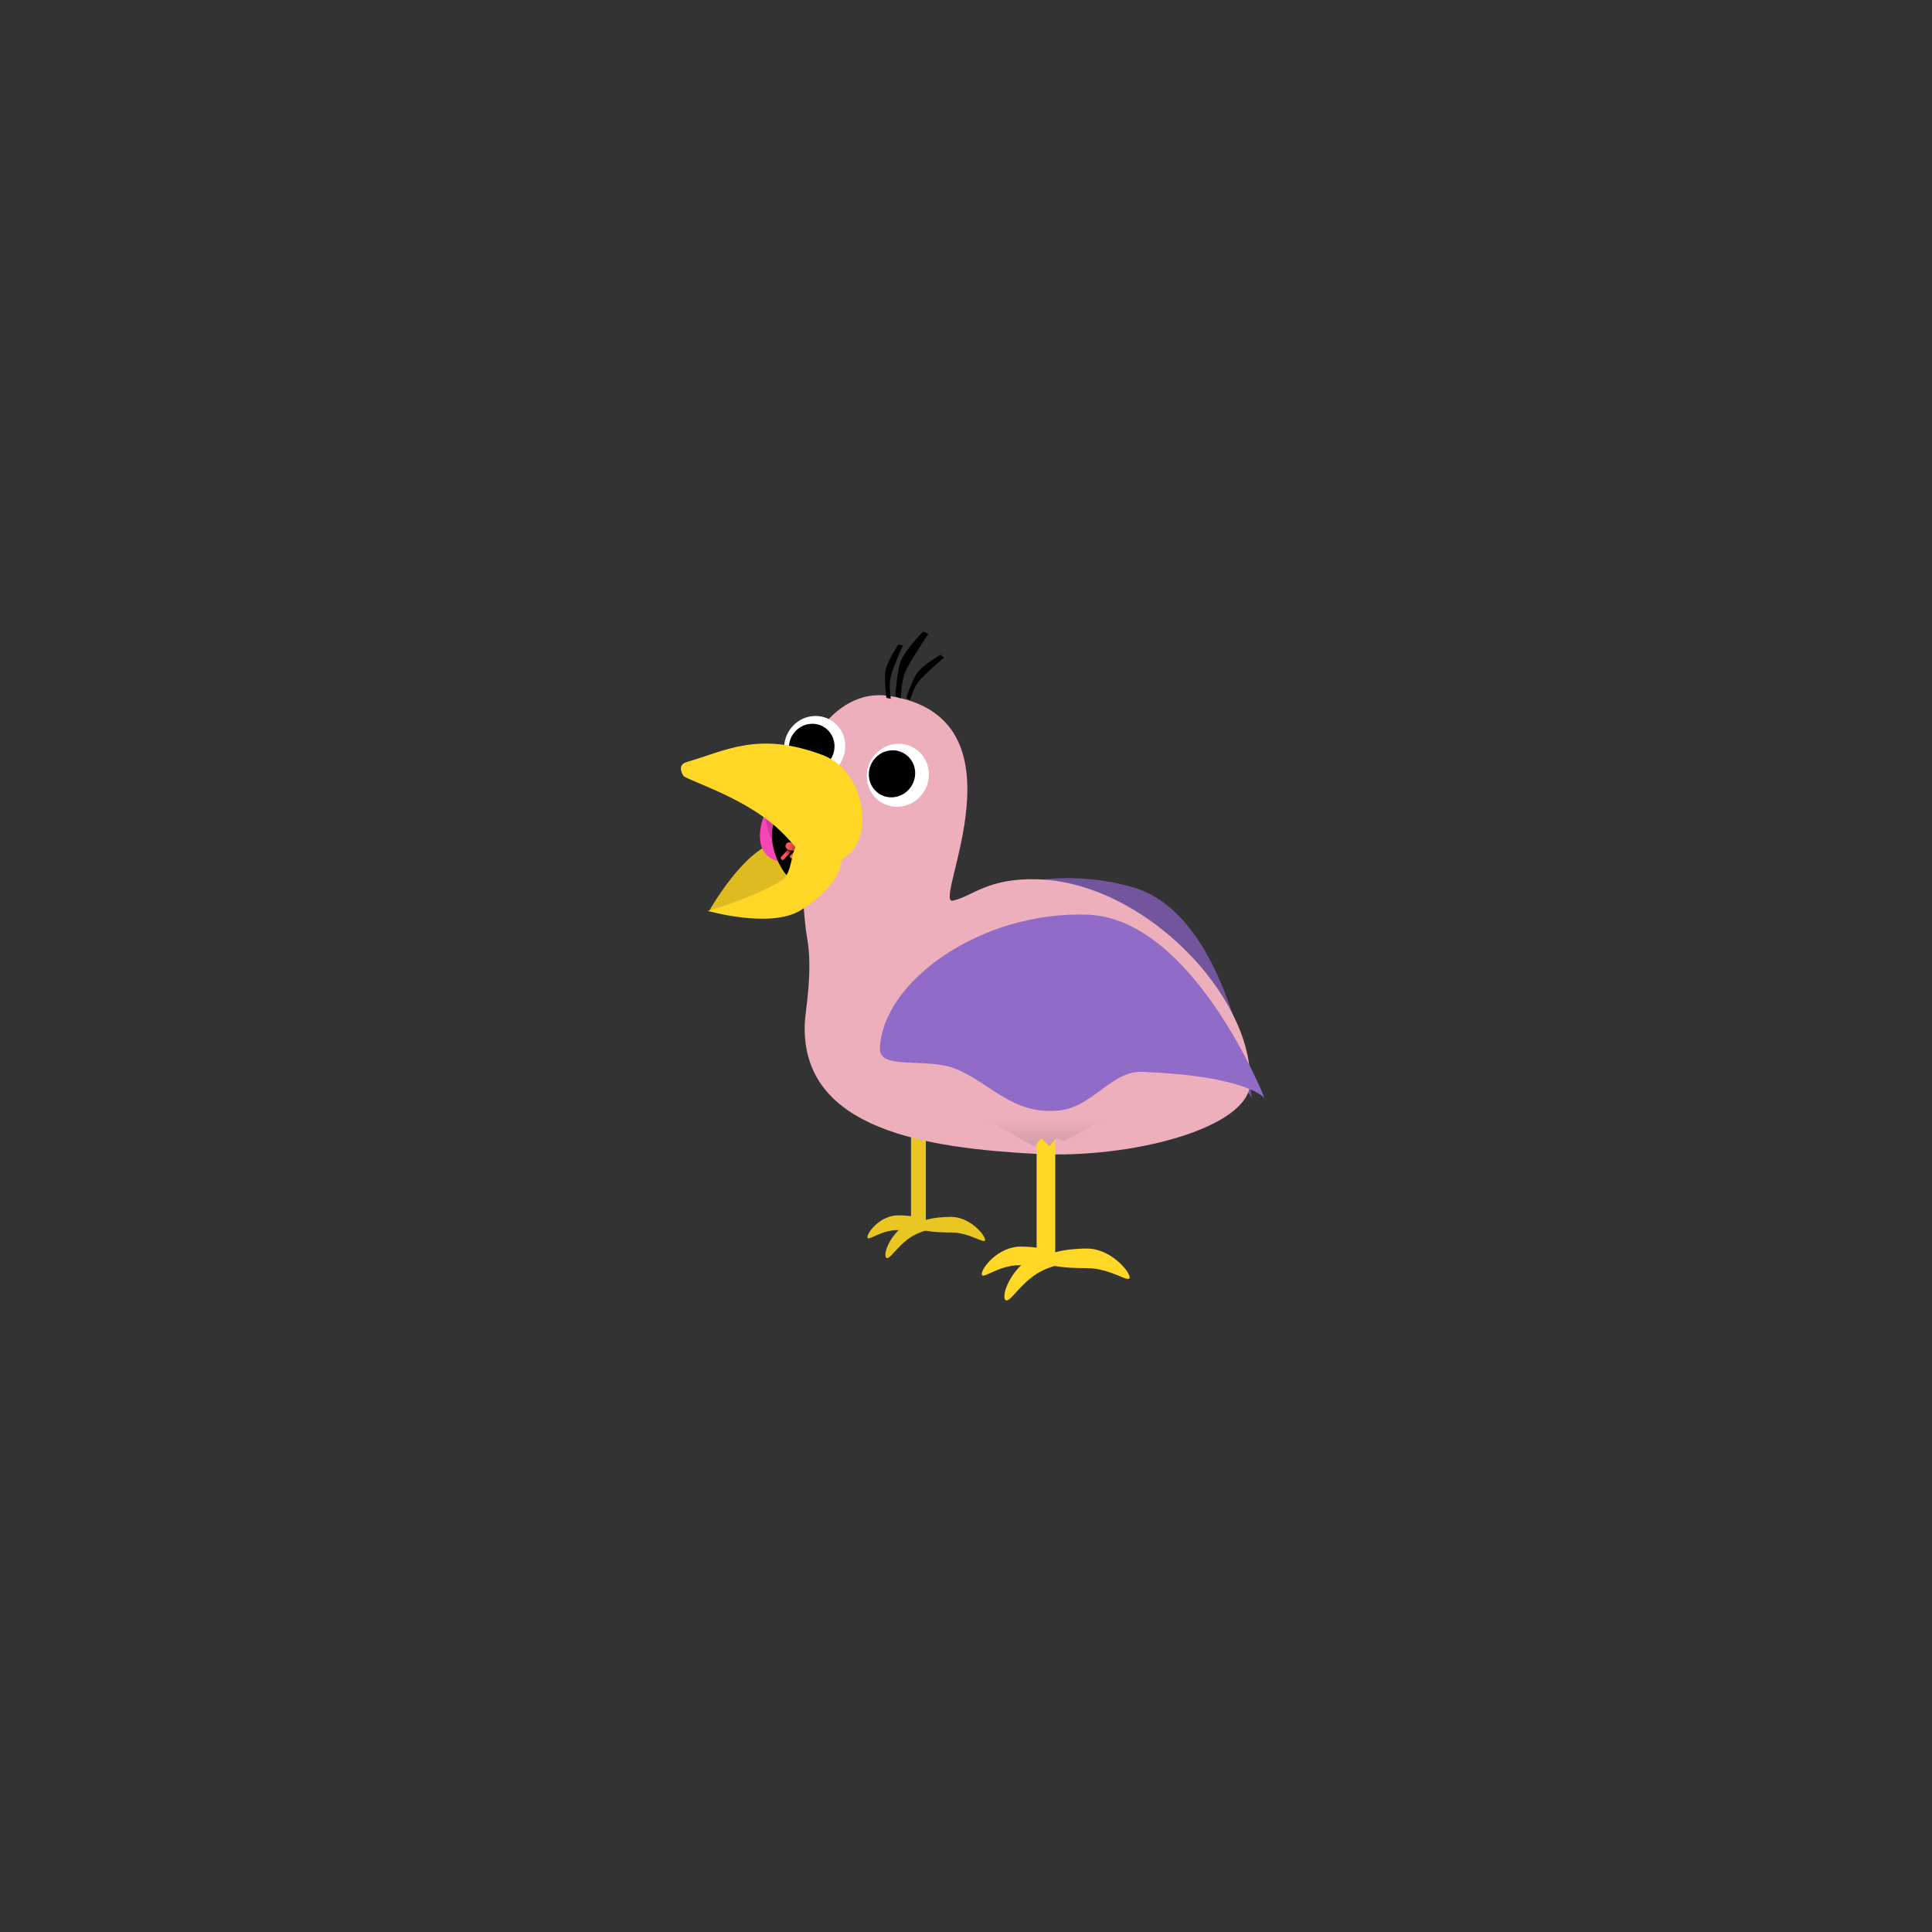 <svg version="1.1" xmlns="http://www.w3.org/2000/svg" xmlns:xlink="http://www.w3.org/1999/xlink" width="258" height="258" viewBox="0,0,258,258"><rect x="0" y="0" width="258" height="258" fill="#333333" stroke="none"/><defs><linearGradient x1="217.395" y1="165.762" x2="218.21" y2="164.87" gradientUnits="userSpaceOnUse" id="color-1"><stop offset="0" stop-color="#fc9950"/><stop offset="1" stop-color="#fc9950" stop-opacity="0"/></linearGradient><linearGradient x1="218.665" y1="161.478" x2="219.516" y2="164.16" gradientUnits="userSpaceOnUse" id="color-2"><stop offset="0" stop-color="#52e6ff"/><stop offset="1" stop-color="#52e6ff" stop-opacity="0"/></linearGradient><linearGradient x1="218.881" y1="162.16" x2="219.674" y2="164.66" gradientUnits="userSpaceOnUse" id="color-3"><stop offset="0" stop-color="#a0ff52" stop-opacity="0"/><stop offset="1" stop-color="#a0ff52"/></linearGradient><linearGradient x1="216.395" y1="163.976" x2="219.143" y2="164.582" gradientUnits="userSpaceOnUse" id="color-4"><stop offset="0" stop-color="#ff5252"/><stop offset="1" stop-color="#ff5252" stop-opacity="0"/></linearGradient><linearGradient x1="217.094" y1="164.13" x2="219.655" y2="164.694" gradientUnits="userSpaceOnUse" id="color-5"><stop offset="0" stop-color="#ffb652" stop-opacity="0"/><stop offset="1" stop-color="#ffb652"/></linearGradient><linearGradient x1="216.023" y1="165.025" x2="216.709" y2="164.274" gradientUnits="userSpaceOnUse" id="color-6"><stop offset="0" stop-color="#ff5353"/><stop offset="1" stop-color="#ff5353" stop-opacity="0"/></linearGradient><linearGradient x1="216.748" y1="165.386" x2="217.563" y2="164.494" gradientUnits="userSpaceOnUse" id="color-7"><stop offset="0" stop-color="#ff6f51"/><stop offset="1" stop-color="#ff6f51" stop-opacity="0"/></linearGradient><linearGradient x1="218.019" y1="166.375" x2="219.134" y2="165.154" gradientUnits="userSpaceOnUse" id="color-8"><stop offset="0" stop-color="#ffb652"/><stop offset="1" stop-color="#ffb652" stop-opacity="0"/></linearGradient><linearGradient x1="250.458" y1="200.304" x2="250.458" y2="204.082" gradientUnits="userSpaceOnUse" id="color-9"><stop offset="0" stop-color="#edafbc"/><stop offset="1" stop-color="#d29ca8"/></linearGradient></defs><g transform="translate(-111,-51)"><g data-paper-data="{&quot;isPaintingLayer&quot;:true}" stroke-miterlimit="10" stroke-dasharray="" stroke-dashoffset="0" style="mix-blend-mode: normal"><path d="M221.817,166.993c0.514,2.049 -2.583,4.592 -6.919,5.68c-4.335,1.088 -9.136,-0.135 -9.136,-0.135c0,0 4.472,-7.948 8.807,-9.036c4.335,-1.088 6.733,1.442 7.247,3.491z" fill="#debb21" fill-rule="nonzero" stroke="#ff0000" stroke-width="0" stroke-linecap="butt" stroke-linejoin="miter"/><g><g><path d="M222.461,158.891c-1.084,2.637 -3.196,2.979 -5.275,2.124c-2.079,-0.855 -3.635,-2.384 -2.551,-5.021c1.084,-2.637 4.399,-5.383 6.478,-4.528c2.079,0.855 2.432,4.787 1.348,7.424z" fill="#f7f4d5" fill-rule="nonzero" stroke="#ff0000" stroke-width="0" stroke-linecap="butt" stroke-linejoin="miter"/><g fill-rule="evenodd" stroke-width="0.25"><path d="M221.164,153.043c0.03,-0.008 0.067,0.013 0.064,0.048l-0.079,0.93c0,0 0.388,0.55 0.452,0.867c0.109,0.528 -0.004,0.893 -0.004,0.893c0,0 0.515,0.36 0.458,0.851c-0.057,0.491 -0.701,1.241 -2.313,1.033c-1.611,-0.208 -2.689,-1.024 -2.953,-2.132c-0.264,-1.108 1.002,-1.9 0.932,-1.852l0.313,-1.496c0.003,-0.035 0.051,-0.046 0.078,-0.019l0.761,0.961c0,0 0.408,-0.016 0.791,0.095c0.231,0.059 0.418,0.14 0.592,0.234z" fill="#ffab19" stroke="#001026" stroke-linecap="butt" stroke-linejoin="miter"/><path d="M221.563,155.805c0,0 0.506,0.33 0.45,0.821c-0.057,0.491 -0.72,1.19 -2.313,0.979c-2.081,-0.249 -2.618,-1.716 -1.794,-2.389c0.827,-0.68 1.507,0.361 2.198,0.539c0.593,0.153 0.826,-0.332 1.459,0.05z" fill="#ffffff" stroke="none" stroke-linecap="butt" stroke-linejoin="miter"/><path d="M218.742,155.818c0.011,-0.032 0.051,-0.046 0.08,-0.027c0.134,0.107 0.525,0.381 0.997,0.575c0.426,0.169 0.692,0.231 0.82,0.248c0.043,0.005 0.062,0.056 0.032,0.091c-0.145,0.193 -0.652,0.694 -1.481,0.363c-0.705,-0.325 -0.605,-0.864 -0.449,-1.25z" fill="#ffffff" stroke="#001026" stroke-linecap="round" stroke-linejoin="round"/><path d="M223.013,156.389c-0.48,0.179 -1.062,-0.006 -1.062,-0.006" fill="none" stroke="#001026" stroke-linecap="round" stroke-linejoin="round"/><path d="M222.608,157.254c-0.52,-0.129 -0.783,-0.387 -0.783,-0.387" fill="none" stroke="#001026" stroke-linecap="round" stroke-linejoin="round"/><path d="M220.142,155.536c0.169,0.056 0.34,0.132 0.33,0.191c-0.03,0.115 -0.226,0.3 -0.357,0.265c-0.15,-0.032 -0.421,-0.346 -0.378,-0.475c0.024,-0.099 0.244,-0.035 0.405,0.019z" fill="#001026" stroke="#001026" stroke-linecap="round" stroke-linejoin="round"/><path d="M216.564,154.205c0,0 0.616,0.457 0.814,0.8" fill="none" stroke="#001026" stroke-linecap="round" stroke-linejoin="round"/><path d="M217.308,155.294c-0.392,0.021 -0.957,-0.266 -0.957,-0.266" fill="none" stroke="#001026" stroke-linecap="round" stroke-linejoin="round"/><g><path d="M221.406,154.912c0.112,0.44 -0.017,0.853 -0.291,0.922c-0.274,0.069 -0.587,-0.223 -0.707,-0.666c-0.112,-0.44 0.017,-0.853 0.291,-0.922c0.276,-0.077 0.595,0.226 0.707,0.666z" fill="#ffffff" stroke="#001026" stroke-linecap="round" stroke-linejoin="round"/><path d="M221.22,155.36c-0.03,0.088 -0.118,0.139 -0.199,0.112c-0.08,-0.027 -0.121,-0.121 -0.091,-0.209c0.03,-0.088 0.118,-0.139 0.199,-0.112c0.08,0.027 0.121,0.121 0.091,0.209" fill="#001026" stroke="none" stroke-linecap="butt" stroke-linejoin="miter"/></g><g><path d="M219.336,154.47c0.123,0.435 -0.038,0.863 -0.307,0.944c-0.317,0.064 -0.633,-0.167 -0.756,-0.601c-0.131,-0.437 0.006,-0.901 0.315,-0.995c0.311,-0.102 0.625,0.218 0.748,0.652z" fill="#ffffff" stroke="#001026" stroke-linecap="round" stroke-linejoin="round"/><path d="M219.132,154.921c-0.03,0.088 -0.118,0.139 -0.199,0.112c-0.08,-0.027 -0.121,-0.121 -0.091,-0.209c0.03,-0.088 0.118,-0.139 0.199,-0.112c0.078,0.035 0.121,0.121 0.091,0.209" fill="#001026" stroke="none" stroke-linecap="butt" stroke-linejoin="miter"/></g></g><path d="M222.461,158.891c-1.084,2.637 -3.196,2.979 -5.275,2.124c-2.079,-0.855 -3.635,-2.384 -2.551,-5.021c1.084,-2.637 4.399,-5.383 6.478,-4.528c2.079,0.855 2.432,4.787 1.348,7.424z" fill-opacity="0.645" fill="#f7f4d5" fill-rule="nonzero" stroke="#ff0000" stroke-width="0" stroke-linecap="butt" stroke-linejoin="miter"/><path d="M215.328,156.73c0.163,-0.397 0.618,-0.587 1.016,-0.424c0.397,0.163 0.587,0.618 0.424,1.016c-0.163,0.397 -0.618,0.587 -1.016,0.424c-0.397,-0.163 -0.587,-0.618 -0.424,-1.016z" fill="#c8c6ac" fill-rule="nonzero" stroke="none" stroke-width="0" stroke-linecap="butt" stroke-linejoin="miter"/><path d="M214.827,159.275l-0.369,-0.652c0,0 2.072,-0.921 3.761,-0.859c0.775,0.028 1.326,1.138 1.815,1.083c0.953,-0.106 2.861,-1.166 2.861,-1.166c0,0 -0.291,0.879 -0.457,1.264c-0.131,0.303 -0.462,0.859 -0.462,0.859c0,0 -1.681,0.303 -2.616,0.234c-0.518,-0.038 -1.05,-0.959 -1.846,-1.099c-1.224,-0.215 -2.688,0.335 -2.688,0.335z" fill="#c8c6ac" fill-rule="nonzero" stroke="none" stroke-width="0" stroke-linecap="butt" stroke-linejoin="miter"/><path d="M219.922,151.752c0.057,-0.14 0.217,-0.206 0.357,-0.149c0.14,0.057 0.206,0.217 0.149,0.357c-0.057,0.14 -0.217,0.206 -0.357,0.149c-0.14,-0.057 -0.206,-0.217 -0.149,-0.357z" fill="#c8c6ac" fill-rule="nonzero" stroke="none" stroke-width="0" stroke-linecap="butt" stroke-linejoin="miter"/><path d="M220.66,152.169c0.097,-0.236 0.368,-0.349 0.604,-0.252c0.236,0.097 0.349,0.368 0.252,0.604c-0.097,0.236 -0.368,0.349 -0.604,0.252c-0.236,-0.097 -0.349,-0.368 -0.252,-0.604z" fill="#c8c6ac" fill-rule="nonzero" stroke="none" stroke-width="0" stroke-linecap="butt" stroke-linejoin="miter"/><path d="M218.284,160.379c0.08,-0.193 0.301,-0.286 0.494,-0.206c0.193,0.08 0.286,0.301 0.206,0.494c-0.08,0.193 -0.301,0.286 -0.494,0.206c-0.193,-0.08 -0.286,-0.301 -0.206,-0.494z" fill="#c8c6ac" fill-rule="nonzero" stroke="none" stroke-width="0" stroke-linecap="butt" stroke-linejoin="miter"/></g><g fill-rule="nonzero" stroke-width="0" stroke-linecap="butt" stroke-linejoin="miter"><path d="M220.824,162.43c-0.075,2.85 -1.926,3.922 -4.173,3.863c-2.247,-0.059 -4.246,-0.934 -4.171,-3.784c0.075,-2.85 2.194,-6.596 4.442,-6.537c2.247,0.059 3.977,3.608 3.902,6.458z" fill="#f744b6" stroke="#ff0000"/><path d="M213.171,159.724l0.575,-1.298c0,0 0.279,3.202 1.309,3.94c0.793,0.568 1.797,-0.338 3.126,-0.024c0.887,0.21 2.368,1.746 2.368,1.746l-0.565,0.912c0,0 -1.321,-1.059 -2.856,-1.43c-1.038,-0.251 -2.312,0.27 -2.813,-0.105c-0.756,-0.565 -1.145,-3.741 -1.145,-3.741z" fill="#d23b9b" stroke="#ff0000"/><path d="M216.897,158.905c0.016,-0.614 0.527,-1.098 1.141,-1.082c0.614,0.016 1.098,0.527 1.082,1.141c-0.016,0.614 -0.527,1.098 -1.141,1.082c-0.614,-0.016 -1.098,-0.527 -1.082,-1.141z" fill="#d23b9b" stroke="#ff0000"/><path d="M215.262,159.395c0.009,-0.345 0.296,-0.618 0.642,-0.609c0.345,0.009 0.618,0.296 0.609,0.642c-0.009,0.345 -0.296,0.618 -0.642,0.609c-0.345,-0.009 -0.618,-0.296 -0.609,-0.642z" fill="#d23b9b" stroke="none"/><path d="M218.039,161.298c0.007,-0.281 0.241,-0.503 0.523,-0.496c0.281,0.007 0.503,0.241 0.496,0.523c-0.007,0.281 -0.241,0.503 -0.523,0.496c-0.281,-0.007 -0.503,-0.241 -0.496,-0.523z" fill="#d23b9b" stroke="none"/></g><g fill-rule="nonzero" stroke-linejoin="miter"><path d="M221.504,164.816c-2.785,-0.608 -3.491,-2.627 -3.012,-4.823c0.479,-2.196 1.713,-3.995 4.499,-3.388c2.785,0.608 6.068,3.392 5.588,5.589c-0.479,2.196 -4.29,3.23 -7.075,2.622z" fill="#f08129" stroke="#ff0000" stroke-width="0" stroke-linecap="butt"/><path d="M222.387,157.416c0.42,0.092 0.686,0.506 0.594,0.926c-0.092,0.42 -0.506,0.686 -0.926,0.594c-0.42,-0.092 -0.686,-0.506 -0.594,-0.926c0.092,-0.42 0.506,-0.686 0.926,-0.594z" fill="#d37324" stroke="none" stroke-width="0" stroke-linecap="butt"/><path d="M219.794,157.366l0.578,-0.477c0,0 1.268,1.88 1.502,3.554c0.107,0.769 -0.889,1.504 -0.75,1.976c0.271,0.92 1.647,2.614 1.647,2.614c0,0 -0.917,-0.133 -1.325,-0.23c-0.322,-0.076 -0.927,-0.305 -0.927,-0.305c0,0 -0.592,-1.602 -0.687,-2.535c-0.053,-0.517 0.761,-1.201 0.76,-2.009c-0.002,-1.243 -0.798,-2.588 -0.798,-2.588z" fill="#d37324" stroke="none" stroke-width="0" stroke-linecap="butt"/><path d="M228.091,161.071c0.148,0.032 0.241,0.178 0.209,0.325c-0.032,0.148 -0.178,0.241 -0.325,0.209c-0.148,-0.032 -0.241,-0.178 -0.209,-0.325c0.032,-0.148 0.178,-0.241 0.325,-0.209z" fill="#d37324" stroke="none" stroke-width="0" stroke-linecap="butt"/><path d="M227.809,161.871c0.25,0.054 0.408,0.301 0.353,0.551c-0.054,0.25 -0.301,0.408 -0.551,0.353c-0.25,-0.054 -0.408,-0.301 -0.353,-0.551c0.054,-0.25 0.301,-0.408 0.551,-0.353z" fill="#d37324" stroke="none" stroke-width="0" stroke-linecap="butt"/><path d="M219.31,160.963c0.204,0.045 0.334,0.246 0.289,0.451c-0.045,0.204 -0.246,0.334 -0.451,0.289c-0.204,-0.045 -0.334,-0.246 -0.289,-0.451c0.045,-0.204 0.246,-0.334 0.451,-0.289z" fill="#d37324" stroke="none" stroke-width="0" stroke-linecap="butt"/><g stroke-width="0.15"><path d="M226.329,159.324c0,0 0.192,0.063 0.576,0.502c0.384,0.439 0.493,0.889 0.59,1.19c0.097,0.301 0.679,0.543 0.679,0.543c0,0 -0.355,0.242 -0.68,0.495c-0.332,0.257 -0.654,0.892 -1.416,1.54c-0.091,0.077 -0.185,0.142 -0.281,0.194l-0.012,0.011c-0.148,0.146 -0.735,0.661 -1.52,0.528c-0.598,-0.101 -0.767,-0.39 -0.808,-0.527l-0.004,-0.001c0.13,0.079 0.271,0.131 0.415,0.161c0.478,0.101 0.812,-0.135 1.245,-0.269c0.561,-0.174 0.914,-0.741 0.958,-1.508c0.085,-1.46 -0.71,-1.845 -0.71,-1.845l-0.011,-0.002c-0.523,0.231 -1.645,0.252 -1.936,-0.327c-0.312,-0.624 -0.118,-1.498 1.294,-1.734c1.292,-0.216 1.618,0.758 1.594,1.035l0.026,0.014v0v0zM225.797,163.787c0,0 -0.637,0.335 -1.378,0.152M226.303,159.31c-0.028,0.268 -0.234,0.432 -0.234,0.432M225.352,160.336c0.074,-0.04 0.134,-0.067 0.134,-0.067" fill="#f05a28" stroke="#000000" stroke-linecap="round"/><path d="M223.653,163.898c0,0 0.21,0.138 0.604,0.25c0.395,0.113 0.95,0.047 0.95,0.047c-0.255,0.116 -0.577,0.193 -0.941,0.132c-0.583,-0.099 -0.762,-0.387 -0.808,-0.527l0.195,0.098v0v0z" fill="#404041" stroke="#000000" stroke-linecap="butt"/><g stroke="#231f20"><path d="M224.584,158.297v0v0c0.243,-0.043 0.617,-0.068 0.902,0.004c0.293,0.074 0.473,0.264 0.504,0.46c0.06,0.367 -0.494,0.763 -1.236,0.883c-0.7,0.113 -1.317,-0.057 -1.436,-0.385c0,0 -0.005,-0.105 0.126,-0.305c0.131,-0.2 0.342,-0.365 0.475,-0.429c0.133,-0.064 0.423,-0.186 0.666,-0.229z" fill="#404041" stroke-linecap="butt"/><path d="M225.172,158.568c0.049,0.143 -0.209,0.36 -0.575,0.484c-0.366,0.124 -0.702,0.108 -0.751,-0.035c-0.048,-0.143 0.209,-0.36 0.575,-0.484c0.366,-0.124 0.702,-0.109 0.751,0.035v0v0zM223.9,159.083c0.406,-0.543 1.278,-0.469 1.278,-0.469" fill="#929497" stroke-linecap="round"/></g><path d="M223.387,159.959v0v0l0.004,-0.003c0.008,0.018 0.016,0.035 0.025,0.053c0.291,0.58 1.415,0.558 1.938,0.326l0.009,0.003c0,0 0.795,0.385 0.71,1.845c-0.044,0.767 -0.397,1.334 -0.958,1.508c-0.433,0.134 -0.767,0.37 -1.245,0.269c-0.497,-0.105 -0.952,-0.464 -1.083,-1.306c-0.132,-0.842 -0.029,-0.801 -0.127,-1.087c-0.098,-0.286 0.017,-0.203 0.134,-0.551c0.175,-0.526 0.543,-0.994 0.594,-1.057z" fill="#e6e7e8" stroke="#000000" stroke-linecap="round"/><path d="M223.324,162.185c0.007,-0.656 0.862,-0.663 0.862,-0.663c0,0 -0.017,0.374 -0.025,0.858c-0.008,0.484 -0.046,0.597 -0.046,0.597c0,0 -0.797,-0.136 -0.79,-0.792z" fill="#ffffff" stroke="#000000" stroke-linecap="round"/><path d="M224.58,163.279c0.001,-0.008 0.002,-0.016 0.005,-0.024c0.017,-0.045 0.068,-0.068 0.113,-0.051c0.021,0.008 0.043,0.011 0.066,0.009c0.085,-0.007 0.148,-0.083 0.141,-0.169c-0.007,-0.086 -0.081,-0.151 -0.166,-0.145c-0.048,0.004 -0.09,-0.032 -0.094,-0.08c-0.004,-0.049 0.032,-0.09 0.08,-0.094c0.181,-0.014 0.34,0.123 0.355,0.306c0.014,0.182 -0.121,0.343 -0.302,0.357c-0.049,0.004 -0.096,-0.003 -0.142,-0.02c-0.037,-0.014 -0.059,-0.051 -0.056,-0.089v0v0v0z" fill="#000000" stroke="none" stroke-linecap="butt"/><path d="M224.71,161.615c0.001,-0.008 0.002,-0.016 0.005,-0.024c0.017,-0.045 0.068,-0.068 0.113,-0.051c0.021,0.008 0.043,0.011 0.066,0.009c0.085,-0.007 0.148,-0.083 0.141,-0.169c-0.007,-0.086 -0.081,-0.151 -0.166,-0.145c-0.048,0.004 -0.09,-0.032 -0.094,-0.08c-0.004,-0.049 0.032,-0.09 0.08,-0.094c0.181,-0.014 0.34,0.123 0.355,0.306c0.014,0.182 -0.121,0.343 -0.302,0.357c-0.049,0.004 -0.096,-0.003 -0.142,-0.02c-0.037,-0.014 -0.059,-0.051 -0.056,-0.089v0v0v0z" fill="#000000" stroke="none" stroke-linecap="butt"/></g><path d="M221.504,164.816c-2.785,-0.608 -3.491,-2.627 -3.012,-4.823c0.479,-2.196 1.713,-3.995 4.499,-3.388c2.785,0.608 6.068,3.392 5.588,5.589c-0.479,2.196 -4.29,3.23 -7.075,2.622z" fill-opacity="0.403" fill="#f08129" stroke="#ff0000" stroke-width="0" stroke-linecap="butt"/></g><g fill-rule="nonzero" stroke-width="0" stroke-linecap="butt" stroke-linejoin="miter"><path d="M230.046,155.655c1.36,2.506 0.292,4.359 -1.684,5.431c-1.976,1.072 -4.144,1.313 -5.504,-1.193c-1.36,-2.506 -1.395,-6.81 0.58,-7.882c1.976,-1.072 5.248,1.138 6.607,3.644z" fill="#a33a3a" stroke="#ff0000"/><path d="M223.866,159.821c-0.205,-0.378 -0.065,-0.85 0.313,-1.055c0.378,-0.205 0.85,-0.065 1.055,0.313c0.205,0.378 0.065,0.85 -0.313,1.055c-0.378,0.205 -0.85,0.065 -1.055,-0.313z" fill="#7e2d2d" stroke="none"/><path d="M225.523,161.817l-0.738,-0.126c0,0 0.595,-2.188 1.709,-3.459c0.512,-0.583 1.72,-0.31 1.986,-0.723c0.519,-0.806 0.903,-2.955 0.903,-2.955c0,0 0.498,0.781 0.692,1.153c0.152,0.293 0.375,0.901 0.375,0.901c0,0 -0.826,1.495 -1.471,2.176c-0.357,0.377 -1.407,0.209 -2.017,0.737c-0.94,0.814 -1.438,2.295 -1.438,2.295z" fill="#7e2d2d" stroke="none"/><path d="M222.908,153.115c-0.072,-0.133 -0.023,-0.299 0.11,-0.371c0.133,-0.072 0.299,-0.023 0.371,0.11c0.072,0.133 0.023,0.299 -0.11,0.371c-0.133,0.072 -0.299,0.023 -0.371,-0.11z" fill="#7e2d2d" stroke="none"/><path d="M223.697,152.806c-0.122,-0.225 -0.039,-0.505 0.186,-0.627c0.225,-0.122 0.505,-0.039 0.627,0.186c0.122,0.225 0.039,0.505 -0.186,0.627c-0.225,0.122 -0.505,0.039 -0.627,-0.186z" fill="#7e2d2d" stroke="none"/><path d="M228.562,159.833c-0.1,-0.184 -0.032,-0.414 0.152,-0.513c0.184,-0.1 0.414,-0.032 0.513,0.152c0.1,0.184 0.032,0.414 -0.152,0.513c-0.184,0.1 -0.414,0.032 -0.513,-0.152z" fill="#7e2d2d" stroke="none"/><g><path d="M227.238,155.206c0.606,1.023 0.404,1.54 -0.685,2.185c-1.089,0.645 -2.054,0.838 -2.66,-0.185c-0.606,-1.023 -0.455,-2.366 0.634,-3.011c1.089,-0.645 2.105,-0.012 2.711,1.011z" fill="#680000" stroke="none"/><g stroke="#000000"><path d="M224.678,155.877c0.03,0.664 0.063,1.265 -0.836,1.243c-0.493,-0.012 -0.916,-0.497 -0.946,-1.161c-0.03,-0.664 0.347,-1.181 0.836,-1.243c0.824,-0.105 0.916,0.497 0.946,1.161z" fill="#ffffff"/><path d="M224.145,155.846c0.058,0.53 -0.202,1.14 -0.548,1.177c-0.346,0.038 -0.676,-0.494 -0.733,-1.024c-0.058,-0.53 0.204,-1.008 0.55,-1.045c0.346,-0.038 0.674,0.362 0.731,0.892z" fill="#000000"/></g><g data-paper-data="{&quot;index&quot;:null}" stroke="#000000"><path d="M225.317,153.739c0.29,-0.399 0.924,-0.482 1.492,-0.136c0.568,0.346 0.79,0.95 0.563,1.388c-0.413,0.799 -0.924,0.482 -1.492,0.136c-0.568,-0.346 -1.051,-0.716 -0.563,-1.388z" fill="#ffffff"/><path d="M225.679,153.575c0.199,-0.285 0.744,-0.285 1.181,0.02c0.437,0.306 0.745,0.85 0.545,1.135c-0.199,0.285 -0.859,0.22 -1.296,-0.085c-0.437,-0.306 -0.63,-0.785 -0.431,-1.07z" fill="#000000"/></g></g></g><g fill-rule="nonzero" stroke-linecap="butt" stroke-linejoin="miter"><path d="M229.155,165.933c-2.514,1.344 -4.361,0.265 -5.421,-1.718c-1.06,-1.982 -1.287,-4.152 1.227,-5.496c2.514,-1.344 6.819,-1.353 7.878,0.629c1.06,1.982 -1.17,5.241 -3.685,6.585z" fill="#48c1f0" stroke="#ff0000" stroke-width="0"/><path d="M225.028,159.727c0.379,-0.203 0.851,-0.06 1.053,0.319c0.203,0.379 0.06,0.851 -0.319,1.053c-0.379,0.203 -0.851,0.06 -1.053,-0.319c-0.203,-0.379 -0.06,-0.851 0.319,-1.053z" fill="#4888f0" stroke="none" stroke-width="0"/><path d="M223.021,161.372l0.13,-0.737c0,0 2.184,0.608 3.448,1.731c0.58,0.515 0.299,1.722 0.711,1.991c0.803,0.524 2.949,0.921 2.949,0.921c0,0 -0.784,0.494 -1.157,0.685c-0.294,0.15 -0.903,0.369 -0.903,0.369c0,0 -1.49,-0.836 -2.167,-1.484c-0.375,-0.359 -0.2,-1.408 -0.725,-2.022c-0.808,-0.945 -2.286,-1.452 -2.286,-1.452z" fill="#4888f0" stroke="none" stroke-width="0"/><path d="M231.74,158.81c0.133,-0.071 0.299,-0.021 0.37,0.112c0.071,0.133 0.021,0.299 -0.112,0.37c-0.133,0.071 -0.299,0.021 -0.37,-0.112c-0.071,-0.133 -0.021,-0.299 0.112,-0.37z" fill="#4888f0" stroke="none" stroke-width="0"/><path d="M232.043,159.602c0.225,-0.12 0.506,-0.035 0.626,0.19c0.12,0.225 0.035,0.506 -0.19,0.626c-0.225,0.12 -0.506,0.035 -0.626,-0.19c-0.12,-0.225 -0.035,-0.506 0.19,-0.626z" fill="#4888f0" stroke="none" stroke-width="0"/><path d="M224.986,164.423c0.184,-0.099 0.414,-0.029 0.512,0.155c0.099,0.184 0.029,0.414 -0.155,0.512c-0.184,0.099 -0.414,0.029 -0.512,-0.155c-0.099,-0.184 -0.029,-0.414 0.155,-0.512z" fill="#4888f0" stroke="none" stroke-width="0"/><g stroke="none" stroke-width="1"><g><g><path d="M227.93,162.929c0.493,0.209 1.048,0.252 1.565,0.3c-0.183,0.351 -0.747,0.479 -1.102,0.562c-0.582,0.137 -1.282,0.036 -1.746,-0.334c-0.14,-0.108 -0.411,-0.358 -0.306,-0.573c0.076,-0.148 0.36,-0.147 0.469,-0.23z" fill="#86d0fd"/><path d="M226.81,162.655l0.905,0.22c0,0 0.42,0.13 0.479,0.148c0,0 0.099,0.032 0.151,0.044l0.006,-0.001c0.215,0.055 0.434,0.09 0.652,0.113v0c0.167,0.023 0.332,0.034 0.498,0.05c-0.01,0.02 -0.08,0.117 -0.08,0.117c-0.148,0.025 -0.309,0.052 -0.465,0.065c-0.033,0.042 -0.167,0.229 -0.204,0.284c-0.043,0.012 -0.092,0.024 -0.134,0.036c0.082,-0.099 0.162,-0.216 0.225,-0.312c-0.05,0 -0.106,0.007 -0.157,0.007c-0.107,0.001 -0.232,0.01 -0.364,0.015c-0.005,0.007 -0.241,0.289 -0.372,0.4c-0.05,0 -0.101,0 -0.145,-0.001c0.104,-0.076 0.191,-0.182 0.275,-0.268c0.045,-0.044 0.084,-0.086 0.122,-0.129c-0.139,-0.001 -0.273,-0.016 -0.38,-0.059c-0.006,0.001 -0.006,0.001 -0.006,0.001c-0.005,0.007 -0.28,0.281 -0.441,0.403c-0.045,-0.007 -0.084,-0.015 -0.123,-0.029c0.069,-0.053 0.131,-0.111 0.194,-0.163c0.091,-0.081 0.181,-0.162 0.272,-0.243c-0.14,-0.058 -0.266,-0.105 -0.392,-0.152c-0.051,0.044 -0.103,0.082 -0.161,0.128c-0.109,0.083 -0.224,0.173 -0.348,0.24c-0.027,-0.015 -0.054,-0.031 -0.082,-0.053c0.179,-0.079 0.344,-0.22 0.487,-0.339c0.006,-0.001 0.005,-0.007 0.012,-0.008c-0.12,-0.048 -0.239,-0.096 -0.373,-0.155c-0.012,0.008 -0.293,0.176 -0.431,0.231c-0.022,-0.022 -0.038,-0.052 -0.054,-0.075c0.133,-0.048 0.262,-0.122 0.385,-0.2c-0.014,-0.011 -0.212,-0.131 -0.295,-0.19c0.012,-0.008 0.03,-0.01 0.042,-0.018c0,0 0.29,-0.1 0.302,-0.108z" fill="#194ec2" opacity="0.2"/></g><g><path d="M226.178,161.801c-0.368,0.135 -0.05,-0.543 -0.013,-0.648c0.097,-0.277 0.178,-0.635 0.385,-0.85c0.234,-0.244 0.622,-0.369 0.929,-0.484c0.421,-0.167 0.919,-0.312 1.38,-0.313c0.277,-0.004 0.579,0.04 0.847,0.114c0.105,0.031 0.641,0.278 0.636,0.437c-0.004,0.171 -0.546,0.075 -0.638,0.093c-0.48,0.092 -0.989,0.163 -1.426,0.395c-0.366,0.198 -0.631,0.496 -0.944,0.763c-0.217,0.179 -0.429,0.3 -0.67,0.438l-0.484,0.061z" fill="#d8d213"/><g fill="#194ec2" opacity="0.2"><path d="M230.338,160.025c0.002,0.012 0.002,0.019 0.018,0.042c-0.004,0.171 -0.546,0.075 -0.638,0.093c-0.48,0.092 -0.989,0.163 -1.426,0.395c-0.366,0.198 -0.63,0.502 -0.944,0.763c-0.216,0.185 -0.429,0.3 -0.67,0.438l-0.491,0.062c-0.012,0.002 -0.024,0.009 -0.036,0.011v0c-0.012,0.002 -0.025,0.003 -0.031,0.004c0.069,-0.053 0.137,-0.112 0.188,-0.163c0.102,-0.095 0.181,-0.212 0.26,-0.336c-0.138,-0.046 -0.287,-0.071 -0.427,-0.085c0.014,-0.04 0.029,-0.073 0.033,-0.086c0.148,0.019 0.296,0.045 0.44,0.089c0.041,-0.075 0.083,-0.143 0.131,-0.212c0.032,-0.048 0.064,-0.096 0.102,-0.139c-0.129,-0.072 -0.25,-0.132 -0.384,-0.191c-0.04,-0.014 -0.086,-0.033 -0.126,-0.047c0.009,-0.026 0.025,-0.054 0.034,-0.08c0.046,0.013 0.085,0.027 0.126,0.047c0.14,0.058 0.269,0.13 0.404,0.201c0.061,-0.065 0.129,-0.13 0.197,-0.189c-0.087,-0.09 -0.173,-0.174 -0.266,-0.257c-0.058,-0.056 -0.121,-0.111 -0.185,-0.166c0.022,-0.022 0.046,-0.037 0.069,-0.053c0.043,0.039 0.079,0.078 0.121,0.111c0.114,0.099 0.221,0.199 0.323,0.306c0.04,-0.03 0.087,-0.061 0.127,-0.092c0.071,-0.04 0.14,-0.087 0.21,-0.134c-0.107,-0.144 -0.219,-0.288 -0.348,-0.41v0c0.029,-0.016 0.06,-0.026 0.09,-0.037c0.009,0.018 0.023,0.029 0.037,0.04c0.109,0.112 0.206,0.233 0.298,0.36c0.128,-0.086 0.27,-0.16 0.402,-0.215c0.018,-0.009 0.03,-0.01 0.048,-0.019c-0.09,-0.115 -0.187,-0.229 -0.295,-0.335c-0.001,-0.006 -0.007,-0.005 -0.008,-0.012c0.03,-0.01 0.061,-0.02 0.091,-0.03c0.014,0.011 0.028,0.022 0.043,0.039c0.094,0.095 0.183,0.198 0.259,0.302c0.175,-0.066 0.344,-0.119 0.523,-0.155c-0.096,-0.114 -0.192,-0.222 -0.299,-0.322l-0.007,-0.005c0.037,-0.005 0.068,-0.015 0.105,-0.02c0.107,0.1 0.204,0.214 0.3,0.328c0.111,-0.02 0.217,-0.034 0.329,-0.042c-0.066,-0.124 -0.123,-0.224 -0.205,-0.327c0.037,-0.005 0.075,-0.003 0.113,-0.002c0.069,0.098 0.12,0.199 0.186,0.323c0.12,-0.003 0.246,0 0.373,0.01c0.07,0.004 0.147,0.013 0.217,0.023c-0.057,-0.1 -0.1,-0.189 -0.147,-0.265c0.033,0.008 0.065,0.017 0.098,0.025c0,0 0.007,0.005 0.013,0.005c0.04,0.071 0.083,0.154 0.139,0.247c0.155,0.025 0.303,0.05 0.447,0.095c0.014,0.011 0.023,0.029 0.03,0.04c0.001,0.006 0.001,0.006 0.001,0.006c0.007,0.005 0.008,0.012 0.009,0.018c0.001,0.006 0.001,0.006 0,0z"/></g></g><g fill="#86d0fd"><path d="M230.746,162.655c0.013,0.099 -0.228,0.489 -0.307,0.613c-0.064,0.096 -0.551,0.581 -0.598,0.36c-0.088,-0.449 0.433,-0.768 0.377,-0.906z"/></g></g><path d="M224.073,161.519c0.078,-0.079 0.286,-0.08 0.387,-0.081c0.266,0.004 0.547,0.183 0.781,0.292c0.181,0.084 0.461,0.207 0.672,0.174c0.136,-0.024 0.289,-0.156 0.385,-0.251c0.18,-0.174 0.307,-0.417 0.445,-0.624c0.143,-0.214 0.34,-0.403 0.556,-0.544c0.209,-0.14 0.454,-0.303 0.682,-0.395c0.505,-0.196 1.008,-0.311 1.551,-0.259c0.428,0.04 0.827,0.104 1.207,0.314c0.367,0.206 0.485,0.494 0.674,0.842c0.057,0.1 0.113,0.194 0.193,0.278c0.058,0.062 0.124,0.085 0.187,0.128c0.049,0.038 0.108,0.106 0.039,0.159c-0.057,0.045 -0.161,-0.024 -0.212,0.021c-0.097,0.082 0.171,0.155 0.171,0.155c0.01,0.131 -0.198,0.177 -0.226,0.205c-0.156,0.165 -0.369,0.621 -0.86,0.885c-0.489,0.27 -0.884,0.446 -1.124,0.489c-0.283,0.055 -0.617,0.11 -0.907,0.115c-0.252,0.007 -0.636,0.055 -0.863,-0.042c-0.412,-0.169 -0.694,-0.247 -1.091,-0.449c-0.235,-0.115 -0.431,-0.368 -0.7,-0.347c-0.324,0.028 -0.515,0.318 -0.692,0.561c-0.102,0.139 -0.235,0.383 -0.409,0.456c-0.161,0.071 -0.143,-0.083 -0.133,-0.204c0.019,-0.198 0.041,-0.371 -0.008,-0.56c-0.025,-0.098 -0.057,-0.201 -0.082,-0.299c-0.073,-0.275 -0.176,-0.646 -0.407,-0.819z" fill="#194ec2"/><g><path d="M231.791,161.734c0.004,0.132 -0.205,0.177 -0.226,0.205c-0.084,0.086 -0.183,0.25 -0.325,0.426c-0.236,-0.021 -0.491,-0.089 -0.704,-0.132c-0.401,-0.082 -0.695,-0.36 -0.649,-0.789c0.051,-0.442 -0.1,-1.634 0.69,-1.33l1.25,1.451c-0.051,0.044 -0.155,-0.025 -0.206,0.02c-0.097,0.082 0.17,0.149 0.17,0.149z" fill="#86d0fd"/><path d="M230.303,161.393c-0.03,0.061 -0.053,0.127 -0.084,0.187c-0.029,0.073 -0.031,0.155 -0.06,0.222c-0.06,0.121 -0.245,0.107 -0.359,0.153c-0.162,0.065 -0.279,0.092 -0.408,-0.03c-0.172,-0.161 -0.361,-0.358 -0.493,-0.556c-0.156,-0.233 -0.116,-0.465 0.2,-0.467c0.22,-0.003 0.458,0.081 0.659,0.175c0.161,0.074 0.385,0.153 0.526,0.268c0.007,0.005 0.014,0.011 0.015,0.017c0.007,0.005 0.009,0.018 0.004,0.031zM230.188,161.432c-0.402,-0.189 -0.85,-0.189 -1.292,-0.24c0.03,0.091 0.113,0.194 0.185,0.267c0.188,-0.011 0.37,-0.015 0.553,-0.019c0.182,-0.01 0.369,-0.022 0.554,-0.007zM228.909,161.045c-0.011,0.014 -0.015,0.033 -0.019,0.053c0.334,0.046 0.669,0.054 0.995,0.133c-0.006,0.001 -0.007,-0.005 -0.013,-0.005c-0.162,-0.087 -0.329,-0.154 -0.511,-0.2c-0.111,-0.03 -0.378,-0.097 -0.452,0.019zM229.16,161.537c0.066,0.074 0.142,0.178 0.229,0.261c0.241,-0.043 0.486,-0.099 0.723,-0.167c0.004,-0.019 0.015,-0.033 0.024,-0.06c0.004,-0.019 0.015,-0.033 0.019,-0.053c-0.19,-0.007 -0.378,0.004 -0.567,0.009c-0.145,-0.001 -0.283,0.004 -0.428,0.01c0.001,0.006 0.001,0.006 0,0zM230.074,161.731c-0.201,0.057 -0.41,0.102 -0.613,0.141c0.013,0.005 0.02,0.01 0.027,0.015c0.138,0.09 0.342,-0.037 0.482,-0.08c0.073,-0.022 0.091,-0.03 0.104,-0.076z" fill="#86d0fd"/><path d="M231.792,161.4c0.049,0.038 0.108,0.106 0.039,0.159c-0.057,0.045 -0.161,-0.024 -0.212,0.021c-0.097,0.082 0.171,0.155 0.171,0.155c0.008,0.113 -0.143,0.163 -0.203,0.19c-0.305,0.083 -0.701,0.045 -0.973,-0.009c-0.349,-0.069 -0.608,-0.314 -0.566,-0.685c0.037,-0.352 -0.07,-1.253 0.448,-1.192c0.08,0.034 0.16,0.068 0.242,0.115c0.372,0.199 0.484,0.488 0.674,0.842c0.057,0.1 0.113,0.194 0.193,0.278c0.058,0.062 0.124,0.085 0.187,0.128z" fill="#06134a"/><g><path d="M230.617,160.488c0.39,-0.056 0.465,0.383 0.138,0.443c-0.327,0.06 -0.467,-0.401 -0.138,-0.443z" fill="#ffffff"/><path d="M230.728,160.815c-0.055,0.013 -0.096,-0.007 -0.125,-0.041c0.085,-0.03 0.073,-0.123 -0.02,-0.155c0.01,-0.02 0.034,-0.03 0.072,-0.028c0.197,0.013 0.233,0.198 0.073,0.224z" fill="#06134a"/></g></g><g><path d="M224.459,161.432c0.038,0.002 0.07,0.004 0.109,0.011c0.258,0.396 0.488,0.866 0.577,1.315c0.022,0.123 0.093,0.285 0.14,0.455c-0.096,0.138 -0.217,0.33 -0.367,0.393c-0.168,0.072 -0.149,-0.082 -0.133,-0.204c0.026,-0.193 0.042,-0.365 -0.008,-0.56c-0.025,-0.098 -0.057,-0.201 -0.082,-0.299c-0.073,-0.275 -0.176,-0.646 -0.407,-0.819l-0.215,-0.206c0.079,-0.073 0.287,-0.074 0.386,-0.087z" fill="#06134a"/><path d="M225.862,162.642c-0.228,0.092 -0.382,0.32 -0.527,0.521c-0.037,0.055 -0.085,0.124 -0.133,0.194c-0.002,-0.012 -0.003,-0.025 -0.005,-0.037c-0.029,-0.129 -0.183,-0.097 -0.205,-0.226c-0.023,-0.13 0.141,-0.283 0.061,-0.412c-0.04,-0.064 -0.089,-0.052 -0.1,-0.145c-0.005,-0.043 0.072,-0.079 0.068,-0.11c-0.013,-0.106 -0.157,-0.144 -0.194,-0.24c-0.031,-0.097 0.054,-0.171 -0.025,-0.293c-0.049,-0.088 -0.16,-0.119 -0.191,-0.209c0.018,-0.009 0.035,-0.023 0.059,-0.033c-0.051,-0.057 -0.187,-0.134 -0.235,-0.21c0.013,0.005 0.019,0.004 0.032,0.002c0.266,0.004 0.547,0.183 0.781,0.292c0.127,0.06 0.301,0.138 0.469,0.168c0.083,0.261 0.129,0.57 0.144,0.739z" fill="#194ec2"/><path d="M225.933,162.608l0.001,0.006c-0.104,0.026 -0.186,0.074 -0.266,0.141c-0.294,0.17 -0.579,0.363 -0.873,0.527c0.002,-0.032 0.004,-0.07 0.006,-0.102c0.324,-0.18 0.631,-0.395 0.956,-0.575c-0.005,-0.043 -0.012,-0.093 -0.017,-0.137c-0.348,0.044 -0.703,0.076 -1.053,0.058c-0.01,-0.03 -0.014,-0.061 -0.024,-0.092c0.356,0.024 0.712,-0.008 1.066,-0.053c-0.006,-0.05 -0.013,-0.099 -0.025,-0.148c-0.381,-0.021 -0.767,-0.029 -1.136,-0.102c-0.017,-0.036 -0.028,-0.072 -0.044,-0.102c0.377,0.085 0.769,0.098 1.162,0.112c-0.009,-0.018 -0.012,-0.043 -0.014,-0.061c-0.283,-0.046 -0.553,-0.132 -0.829,-0.223c-0.178,-0.059 -0.358,-0.087 -0.54,-0.127c-0.006,0.001 -0.007,-0.005 -0.014,-0.011l-0.107,-0.1c0.209,0.056 0.427,0.085 0.637,0.147c0.289,0.09 0.552,0.176 0.836,0.229c-0.005,-0.037 -0.016,-0.074 -0.02,-0.111c0.059,0.018 0.123,0.022 0.18,0.028c0,0 0.188,0.487 0.12,0.698z" fill="#86d0fd"/></g></g></g><g fill-rule="nonzero" stroke-linejoin="miter"><path d="M222.198,162.244c1.846,2.172 1.183,4.206 -0.53,5.662c-1.713,1.456 -3.785,2.138 -5.631,-0.034c-1.846,-2.172 -2.768,-6.377 -1.055,-7.833c1.713,-1.456 5.37,0.033 7.216,2.205z" fill="#000000" stroke="#ff0000" stroke-width="0" stroke-linecap="butt"/><path d="M217.008,167.593c-0.278,-0.327 -0.238,-0.819 0.089,-1.097c0.327,-0.278 0.819,-0.238 1.097,0.089c0.278,0.327 0.238,0.819 -0.089,1.097c-0.327,0.278 -0.819,0.238 -1.097,-0.089z" fill="#1c1c1c" stroke="none" stroke-width="0" stroke-linecap="butt"/><path d="M219.041,169.205l-0.748,0.029c0,0 0.131,-2.264 0.961,-3.737c0.381,-0.676 1.619,-0.657 1.795,-1.117c0.342,-0.896 0.275,-3.077 0.275,-3.077c0,0 0.648,0.661 0.914,0.986c0.209,0.256 0.552,0.804 0.552,0.804c0,0 -0.501,1.633 -0.991,2.433c-0.272,0.443 -1.334,0.494 -1.822,1.137c-0.752,0.99 -0.935,2.542 -0.935,2.542z" fill="#1c1c1c" stroke="none" stroke-width="0" stroke-linecap="butt"/><path d="M214.689,161.228c-0.098,-0.115 -0.084,-0.288 0.031,-0.385c0.115,-0.098 0.288,-0.084 0.385,0.031c0.098,0.115 0.084,0.288 -0.031,0.385c-0.115,0.098 -0.288,0.084 -0.385,-0.031z" fill="#1c1c1c" stroke="none" stroke-width="0" stroke-linecap="butt"/><path d="M215.398,160.763c-0.165,-0.195 -0.142,-0.487 0.053,-0.652c0.195,-0.165 0.487,-0.142 0.652,0.053c0.165,0.195 0.142,0.487 -0.053,0.652c-0.195,0.165 -0.487,0.142 -0.652,-0.053z" fill="#1c1c1c" stroke="none" stroke-width="0" stroke-linecap="butt"/><path d="M221.606,166.638c-0.135,-0.159 -0.116,-0.398 0.043,-0.534c0.159,-0.135 0.398,-0.116 0.534,0.043c0.135,0.159 0.116,0.398 -0.043,0.534c-0.159,0.135 -0.398,0.116 -0.534,-0.043z" fill="#1c1c1c" stroke="none" stroke-width="0" stroke-linecap="butt"/><g fill="none" stroke-linecap="round"><path d="M218.21,164.87l-1.244,1.361" stroke="url(#color-1)" stroke-width="0.5"/><g data-paper-data="{&quot;index&quot;:null}" stroke-width="1"><path d="M219.516,164.16l-0.85,-2.682" stroke="url(#color-2)"/><path d="M218.881,162.16l0.793,2.5" stroke="url(#color-3)"/></g><g stroke-width="1"><path d="M219.143,164.582l-2.748,-0.605" stroke="url(#color-4)"/><path d="M219.655,164.694l-2.561,-0.564" stroke="url(#color-5)"/></g><path d="M215.508,165.588l1.201,-1.314" stroke="url(#color-6)" stroke-width="0.5"/><path d="M216.748,165.386l0.815,-0.892" stroke="url(#color-7)" stroke-width="0.5"/><path d="M218.019,166.375l1.115,-1.22" stroke="url(#color-8)" stroke-width="0.5"/></g><path d="M216.992,162.731c-0.37,0.122 -0.768,-0.079 -0.89,-0.448c-0.122,-0.37 0.079,-0.768 0.448,-0.89c0.37,-0.122 0.768,0.079 0.89,0.448c0.122,0.37 -0.079,0.768 -0.448,0.89z" fill="#1c1c1c" stroke="none" stroke-width="0.5" stroke-linecap="butt"/></g></g><g fill="#eac623" fill-rule="nonzero" stroke-width="0" stroke-linecap="butt" stroke-linejoin="miter"><path d="M232.662,214.23v-13.525h1.977v13.525z" stroke="#ff0000"/><path d="M242.546,216.571c0,0.661 -2.026,-0.988 -4.526,-0.988c-2.499,0 -4.526,-0.224 -4.526,-0.884c0,-0.661 2.026,-1.196 4.526,-1.196c2.499,0 4.526,2.408 4.526,3.069z" stroke="#ff0000"/><path d="M235.159,214.542c0,0.69 -1.991,0.728 -4.318,0.728c-2.327,0 -4.005,1.626 -4.005,0.936c0,-0.69 1.782,-2.913 4.11,-2.913c2.327,0 4.214,0.559 4.214,1.248z" stroke="none"/><path d="M232.659,216.191c-1.893,1.2 -2.979,3.307 -3.348,2.725c-0.369,-0.582 0.611,-3.068 2.503,-4.268c1.893,-1.2 3.981,-0.66 4.35,-0.078c0.369,0.582 -1.613,0.421 -3.506,1.621z" stroke="none"/></g><path d="M262.489,169.553c12.778,3.877 15.68,28.053 15.68,28.053c0,0 -1.358,-3.279 -14.136,-7.156c-3.623,-1.099 -7.122,2.712 -11.33,2.052c-5.902,-0.926 -7.536,-5.737 -11.412,-8.507c-3.106,-2.22 -9.219,-2.195 -8.43,-4.795c2.475,-8.156 16.85,-13.524 29.628,-9.647z" fill="#72559d" fill-rule="nonzero" stroke="#33943a" stroke-width="0" stroke-linecap="butt" stroke-linejoin="miter"/><path d="M218.468,187.699c0.065,-1.747 1.104,-6.875 0.331,-11.364c-0.651,-3.779 -0.562,-8.055 -1.058,-12.016c-0.143,-1.14 -2.008,-1.527 -1.889,-2.765c0.946,-9.848 6.372,-18.72 13.798,-17.631c19.16,2.81 5.746,27.965 8.586,27.351c2.662,-0.575 4.667,-3.077 11.401,-2.849c14.246,0.483 28.634,15.573 28.316,27.187c-0.167,6.118 -16.125,10.166 -28.626,9.479c-14.293,-0.786 -31.387,-3.089 -30.859,-17.394z" fill="#edafbc" fill-rule="nonzero" stroke="#33943a" stroke-width="0" stroke-linecap="butt" stroke-linejoin="miter"/><g fill-rule="nonzero" stroke="#000000" stroke-width="0" stroke-linecap="butt" stroke-linejoin="miter"><path d="M223.856,150.219c0.228,2.268 -1.405,4.345 -3.648,4.638c-2.242,0.294 -4.245,-1.307 -4.472,-3.575c-0.228,-2.268 1.405,-4.345 3.648,-4.638c2.242,-0.294 4.245,1.307 4.472,3.575z" fill="#ffffff"/><path d="M219.704,153.807c-1.673,0.219 -3.167,-0.975 -3.337,-2.668c-0.17,-1.693 1.049,-3.242 2.722,-3.461c1.673,-0.219 3.167,0.975 3.337,2.668c0.17,1.693 -1.049,3.242 -2.722,3.461z" fill="#000000"/></g><g fill-rule="nonzero" stroke="#000000" stroke-width="0" stroke-linecap="butt" stroke-linejoin="miter"><path d="M235.022,153.992c0.231,2.304 -1.428,4.414 -3.706,4.713c-2.278,0.298 -4.313,-1.328 -4.544,-3.633c-0.231,-2.304 1.428,-4.414 3.706,-4.713c2.278,-0.298 4.313,1.328 4.544,3.633z" fill="#ffffff"/><path d="M233.197,153.933c0.173,1.72 -1.065,3.294 -2.766,3.517c-1.7,0.223 -3.218,-0.991 -3.391,-2.711c-0.173,-1.72 1.065,-3.294 2.766,-3.517c1.7,-0.223 3.218,0.991 3.391,2.711z" fill="#000000"/></g><path d="M229.363,144.192c0,0 -0.332,-2.699 -0.1,-3.732c0.289,-1.288 1.701,-3.399 1.701,-3.399l0.594,0.133c0,0 -1.36,3.069 -1.654,4.38c-0.211,0.941 0.053,2.751 0.053,2.751z" fill="#000000" fill-rule="nonzero" stroke="#33943a" stroke-width="0" stroke-linecap="butt" stroke-linejoin="miter"/><path d="M230.562,143.962c0,0 0.219,-3.488 0.756,-4.737c0.67,-1.558 2.953,-3.89 2.953,-3.89l0.719,0.309c0,0 -2.443,3.554 -3.125,5.141c-0.489,1.138 -0.584,3.487 -0.584,3.487z" fill="#000000" fill-rule="nonzero" stroke="#33943a" stroke-width="0" stroke-linecap="butt" stroke-linejoin="miter"/><path d="M232.021,144.143c0,0 0.886,-2.571 1.547,-3.397c0.825,-1.03 3.02,-2.307 3.02,-2.307l0.475,0.381c0,0 -2.568,2.161 -3.408,3.21c-0.603,0.753 -1.159,2.495 -1.159,2.495z" fill="#000000" fill-rule="nonzero" stroke="#33943a" stroke-width="0" stroke-linecap="butt" stroke-linejoin="miter"/><path d="M256.248,173.148c14.136,0.522 23.635,24.504 23.635,24.504c0,0 -2.276,-2.992 -16.412,-3.515c-4.008,-0.148 -6.564,4.7 -11.052,5.16c-6.296,0.645 -9.268,-3.842 -13.986,-5.634c-3.781,-1.436 -10.036,0.24 -9.93,-2.636c0.333,-9.023 13.609,-18.402 27.745,-17.88z" fill="#906bc7" fill-rule="nonzero" stroke="#33943a" stroke-width="0" stroke-linecap="butt" stroke-linejoin="miter"/><g fill="#ffd726" fill-rule="nonzero" stroke-width="0" stroke-linecap="butt" stroke-linejoin="miter"><path d="M249.431,218.65v-17.003h2.485v17.003z" stroke="#ff0000"/><path d="M261.856,221.593c0,0.831 -2.547,-1.243 -5.689,-1.243c-3.142,0 -5.689,-0.281 -5.689,-1.112c0,-0.831 2.547,-1.504 5.689,-1.504c3.142,0 5.689,3.028 5.689,3.858z" stroke="#ff0000"/><path d="M252.57,219.042c0,0.867 -2.502,0.916 -5.428,0.916c-2.925,0 -5.035,2.044 -5.035,1.177c0,-0.867 2.241,-3.662 5.166,-3.662c2.925,0 5.297,0.703 5.297,1.569z" stroke="none"/><path d="M249.427,221.115c-2.379,1.509 -3.745,4.157 -4.209,3.425c-0.464,-0.732 0.768,-3.856 3.147,-5.365c2.379,-1.509 5.005,-0.83 5.469,-0.098c0.464,0.732 -2.028,0.529 -4.407,2.038z" stroke="none"/></g><path d="M247.865,203.41l-5.597,-3.296c0,0 6.96,0.19 7.736,0.19c0.926,0 10.844,-1.057 10.844,-1.057l-7.796,4.162l-0.98,-0.418l-0.923,1.084l-1.103,-1.075l-0.882,1.081z" fill="url(#color-9)" fill-rule="nonzero" stroke="#ff0000" stroke-width="0" stroke-linecap="butt" stroke-linejoin="miter"/><path d="M111,309v-258h258v258z" fill="none" fill-rule="nonzero" stroke="#ff0000" stroke-width="0" stroke-linecap="butt" stroke-linejoin="miter"/><path d="M215.333,168.609c1.589,-0.956 1.198,-4.194 2.333,-5.058c1.747,-1.33 4.712,0.037 5.408,1.194c1.149,1.909 -1.19,5.425 -5.225,7.853c-4.035,2.428 -12.341,0.042 -12.341,0.042c0,0 5.79,-1.603 9.825,-4.031z" fill="#ffd726" fill-rule="nonzero" stroke="#33943a" stroke-width="0" stroke-linecap="butt" stroke-linejoin="miter"/><path d="M202.31,154.663c0,0 -1.082,-1.474 0.391,-1.901c5.332,-1.545 9.58,-4.132 18.11,-0.952c5.594,2.086 6.905,10.486 3.463,13.317c-3.442,2.831 -4.095,3.171 -4.095,3.171c0,0 -2.67,-4.698 -6.462,-7.637c-4.416,-3.422 -10.128,-5.206 -11.407,-5.998z" fill="#ffd726" fill-rule="nonzero" stroke="#33943a" stroke-width="0" stroke-linecap="butt" stroke-linejoin="miter"/></g></g></svg>